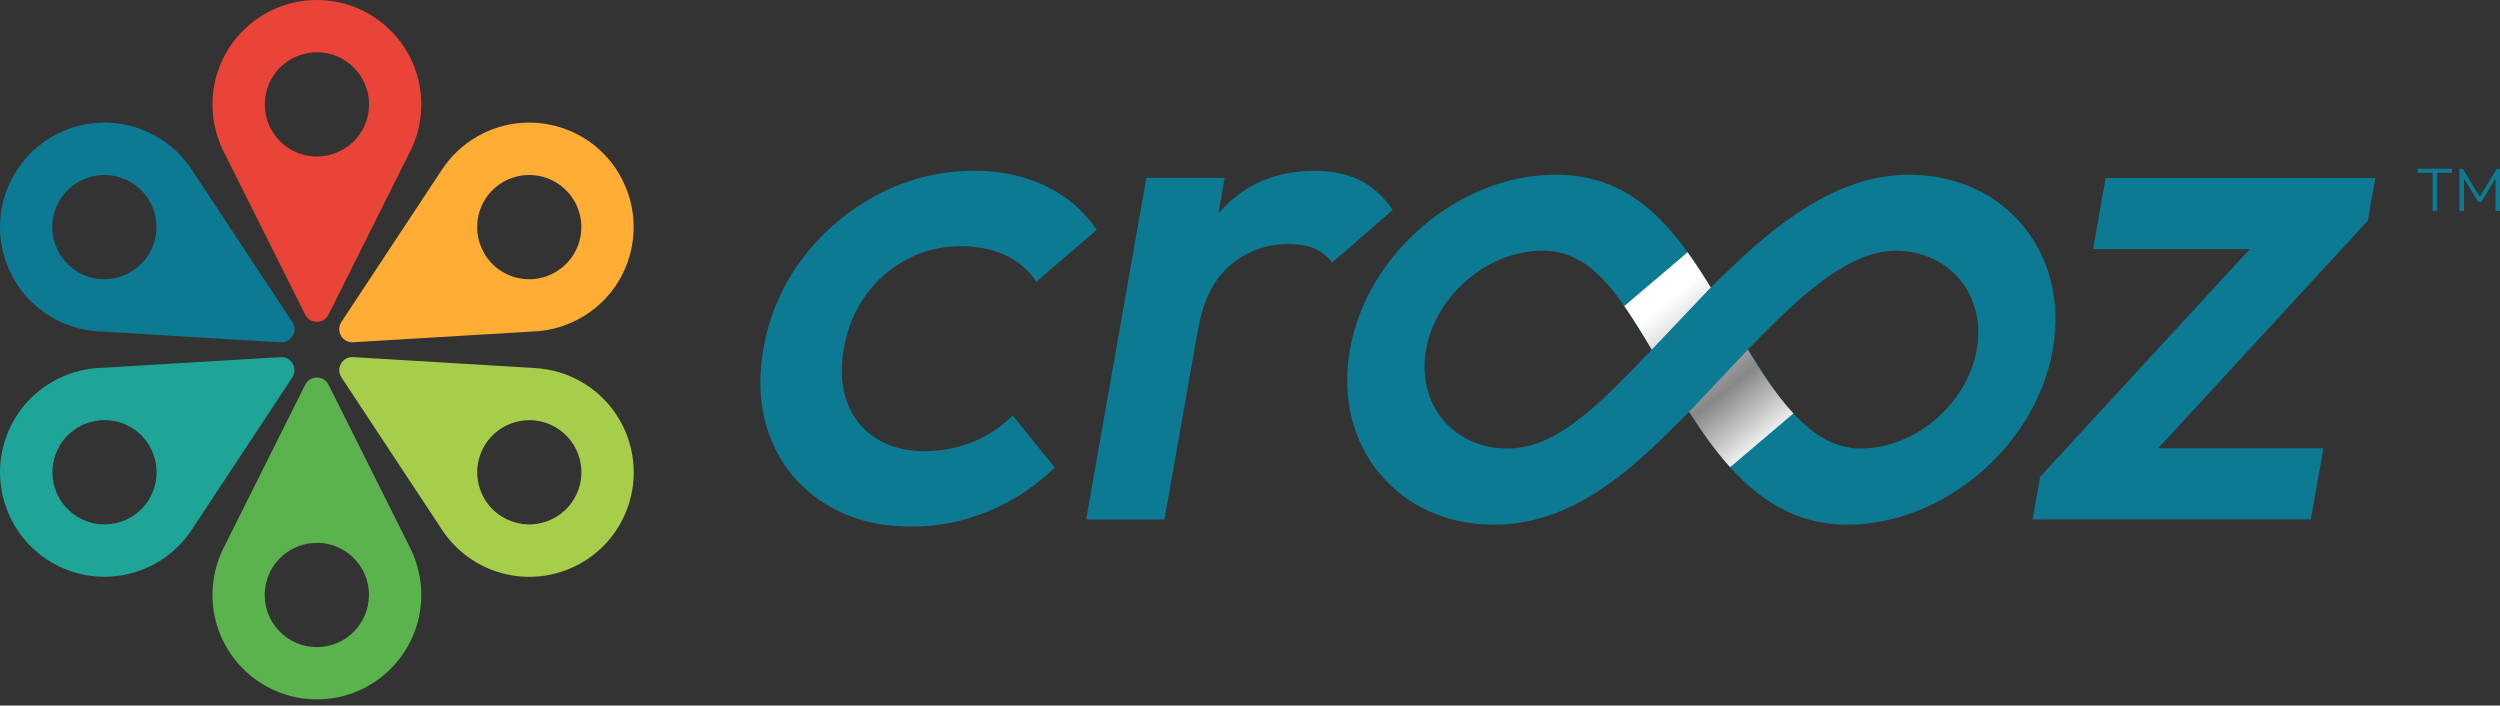 <svg width="163" height="46" viewBox="0 0 163 46" fill="none" xmlns="http://www.w3.org/2000/svg">
<rect x="0" y="0" width="163" height="46" fill="#333333" stroke="none"/>
<g clip-path="url(#clip0_57_2184)">
<path d="M59.423 34.334C57.225 34.334 55.328 33.824 53.731 32.803C52.132 31.783 50.979 30.392 50.267 28.627C49.559 26.866 49.394 24.899 49.776 22.734C50.165 20.539 51.02 18.565 52.348 16.818C53.676 15.071 55.321 13.688 57.28 12.664C59.24 11.644 61.317 11.134 63.511 11.134C65.243 11.134 66.799 11.468 68.183 12.132C69.566 12.796 70.674 13.75 71.507 14.983L67.57 18.37C67.056 17.596 66.377 17.016 65.533 16.631C64.689 16.246 63.724 16.051 62.642 16.051C61.372 16.051 60.201 16.337 59.126 16.91C58.051 17.482 57.155 18.264 56.44 19.251C55.724 20.242 55.247 21.402 55.016 22.73C54.788 24.029 54.854 25.181 55.218 26.187C55.581 27.192 56.201 27.981 57.075 28.554C57.948 29.126 59.02 29.413 60.286 29.413C61.368 29.413 62.399 29.218 63.379 28.833C64.359 28.447 65.243 27.868 66.029 27.093L68.773 30.48C67.504 31.717 66.062 32.667 64.443 33.335C62.825 34 61.152 34.334 59.419 34.334H59.423Z" fill="#0D7A93"/>
<path d="M70.818 33.867L74.744 11.596H79.849L75.922 33.867H70.818ZM78.106 21.482L76.498 20.602C76.994 17.787 78.025 15.504 79.584 13.758C81.144 12.011 83.195 11.137 85.731 11.137C86.843 11.137 87.816 11.339 88.641 11.739C89.467 12.143 90.186 12.793 90.803 13.688L86.858 17.123C86.531 16.69 86.138 16.381 85.676 16.194C85.214 16.007 84.66 15.915 84.01 15.915C82.586 15.915 81.331 16.363 80.249 17.262C79.162 18.161 78.451 19.567 78.113 21.482H78.106Z" fill="#0D7A93"/>
<path d="M133.019 31.086L148.398 14.382H154.384L139.004 31.086H133.019ZM132.527 33.867L133.019 31.082L137.984 29.225H151.485L150.666 33.864H132.527V33.867ZM136.468 16.238L137.287 11.6H154.872L154.38 14.385L149.411 16.242H136.468V16.238Z" fill="#0D7A93"/>
<path d="M157.635 11.27V11.002H159.866V11.27H157.635ZM158.604 13.75V11.082H158.897V13.75H158.604Z" fill="#0D7A93"/>
<path d="M160.358 13.75V11.005H160.571L161.756 12.95H161.606L162.791 11.005H163.004V13.75H162.71V11.515L162.776 11.534L161.785 13.159H161.576L160.585 11.534L160.651 11.515V13.75H160.358Z" fill="#0D7A93"/>
<path d="M120.424 34.209C115.738 34.209 112.868 30.891 110.891 28L110.116 26.866L108.96 28.018C105.731 31.233 102.098 34.209 97.412 34.209C91.122 34.209 86.906 29.09 88.014 22.8C89.122 16.51 95.144 11.391 101.434 11.391C106.12 11.391 108.703 14.367 110.799 17.581L111.547 18.734L112.722 17.6C115.72 14.708 119.76 11.391 124.443 11.391C130.732 11.391 134.949 16.51 133.841 22.8C132.732 29.09 126.711 34.209 120.421 34.209H120.424ZM123.573 16.348C120.681 16.348 117.617 19.068 114.733 22.007L113.958 22.796L114.454 23.585C116.3 26.524 118.406 29.244 121.298 29.244C124.854 29.244 128.259 26.352 128.883 22.796C129.51 19.24 127.125 16.348 123.569 16.348H123.573ZM100.564 16.348C97.008 16.348 93.606 19.24 92.979 22.796C92.351 26.352 94.737 29.244 98.293 29.244C101.269 29.244 103.863 26.785 106.949 23.57L107.698 22.792L107.224 22.014C105.272 18.8 103.54 16.345 100.568 16.345L100.564 16.348Z" fill="#0D7A93"/>
<path style="mix-blend-mode:multiply" d="M110.032 16.448C110.568 17.189 111.063 17.963 111.54 18.745L107.694 22.796C107.085 21.772 106.494 20.8 105.903 19.956L110.035 16.444L110.032 16.448Z" fill="url(#paint0_linear_57_2184)"/>
<path style="mix-blend-mode:multiply" d="M116.931 26.954L112.806 30.462C111.79 29.339 110.92 28.084 110.135 26.847L113.962 22.796C114.846 24.253 115.819 25.761 116.927 26.957L116.931 26.954Z" fill="url(#paint1_linear_57_2184)"/>
<path d="M20.66 0C16.899 0 13.853 3.05 13.853 6.811C13.853 7.365 13.919 7.904 14.048 8.422C14.172 8.943 14.36 9.442 14.598 9.912L19.897 20.51C20.213 21.141 21.112 21.141 21.424 20.51L26.723 9.912L26.811 9.736C27.009 9.321 27.167 8.881 27.277 8.422C27.401 7.908 27.468 7.365 27.468 6.811C27.468 3.05 24.418 0 20.657 0L20.66 0ZM20.66 10.205C19.369 10.205 18.242 9.482 17.669 8.418C17.659 8.396 17.648 8.374 17.637 8.356C17.515 8.125 17.424 7.875 17.361 7.611C17.299 7.354 17.266 7.086 17.266 6.807C17.266 4.928 18.785 3.409 20.664 3.409C22.543 3.409 24.062 4.928 24.062 6.807C24.062 7.082 24.029 7.354 23.967 7.611C23.912 7.842 23.835 8.059 23.735 8.264L23.692 8.352C23.68 8.374 23.669 8.396 23.659 8.415C23.086 9.479 21.959 10.202 20.668 10.202L20.66 10.205Z" fill="#EA4337"/>
<path d="M20.66 45.599C24.422 45.599 27.468 42.55 27.468 38.788C27.468 38.234 27.401 37.695 27.273 37.178C27.148 36.657 26.961 36.157 26.723 35.688L21.424 25.09C21.108 24.458 20.209 24.458 19.897 25.09L14.598 35.688L14.51 35.864C14.312 36.279 14.154 36.719 14.044 37.178C13.919 37.691 13.853 38.234 13.853 38.788C13.853 42.55 16.903 45.599 20.664 45.599H20.66ZM20.66 35.394C21.952 35.394 23.079 36.117 23.651 37.181C23.662 37.203 23.673 37.225 23.684 37.244C23.805 37.475 23.897 37.724 23.959 37.989C24.022 38.245 24.055 38.513 24.055 38.792C24.055 40.671 22.535 42.19 20.657 42.19C18.778 42.19 17.259 40.671 17.259 38.792C17.259 38.517 17.292 38.245 17.354 37.989C17.409 37.757 17.486 37.541 17.585 37.335L17.629 37.247C17.64 37.225 17.651 37.203 17.662 37.185C18.235 36.121 19.361 35.398 20.653 35.398L20.66 35.394Z" fill="#5AB34C"/>
<path d="M0.914 11.402C-0.965 14.657 0.15 18.822 3.405 20.701C3.886 20.98 4.385 21.192 4.895 21.339C5.409 21.493 5.938 21.578 6.462 21.607L18.293 22.319C18.998 22.363 19.446 21.585 19.057 20.994L12.528 11.104L12.418 10.939C12.158 10.558 11.857 10.205 11.515 9.879C11.13 9.512 10.697 9.185 10.216 8.906C6.958 7.027 2.796 8.143 0.914 11.398V11.402ZM9.75 16.503C9.105 17.622 7.916 18.235 6.708 18.202C6.683 18.202 6.66 18.202 6.635 18.202C6.374 18.187 6.11 18.143 5.853 18.07C5.6 17.996 5.35 17.89 5.108 17.75C3.483 16.811 2.925 14.734 3.864 13.108C4.804 11.482 6.881 10.925 8.506 11.864C8.745 12.004 8.961 12.165 9.152 12.348C9.325 12.51 9.475 12.686 9.604 12.877L9.659 12.958C9.673 12.976 9.684 12.998 9.695 13.02C10.33 14.047 10.393 15.383 9.747 16.506L9.75 16.503Z" fill="#0D7A93"/>
<path d="M40.407 34.202C42.286 30.946 41.17 26.781 37.915 24.902C37.434 24.624 36.935 24.411 36.425 24.264C35.912 24.11 35.383 24.025 34.858 23.996L23.027 23.284C22.323 23.24 21.875 24.018 22.264 24.609L28.792 34.499L28.902 34.664C29.163 35.045 29.464 35.398 29.805 35.724C30.191 36.091 30.623 36.418 31.104 36.697C34.363 38.576 38.524 37.46 40.407 34.205V34.202ZM31.567 29.097C32.212 27.978 33.401 27.365 34.609 27.398C34.635 27.398 34.657 27.398 34.682 27.398C34.943 27.413 35.207 27.457 35.464 27.53C35.717 27.603 35.967 27.71 36.209 27.849C37.834 28.789 38.392 30.866 37.453 32.491C36.513 34.117 34.436 34.675 32.811 33.735C32.572 33.596 32.356 33.434 32.165 33.251C31.992 33.09 31.842 32.913 31.713 32.723L31.658 32.642C31.644 32.623 31.633 32.602 31.622 32.58C30.987 31.552 30.924 30.216 31.57 29.093L31.567 29.097Z" fill="#A7CE4B"/>
<path d="M0.914 34.201C2.793 37.456 6.958 38.572 10.216 36.693C10.697 36.414 11.13 36.088 11.515 35.721C11.905 35.35 12.242 34.939 12.528 34.499L19.057 24.609C19.446 24.022 18.994 23.244 18.293 23.284L6.462 23.992L6.268 24.003C5.809 24.04 5.35 24.125 4.899 24.257C4.389 24.407 3.89 24.62 3.409 24.895C0.15 26.774 -0.965 30.939 0.917 34.198L0.914 34.201ZM9.754 29.097C10.4 30.216 10.338 31.552 9.703 32.579C9.692 32.602 9.677 32.62 9.666 32.642C9.523 32.862 9.354 33.068 9.16 33.251C8.969 33.434 8.752 33.596 8.514 33.735C6.888 34.675 4.811 34.117 3.872 32.491C2.932 30.866 3.49 28.789 5.116 27.849C5.354 27.71 5.604 27.603 5.86 27.53C6.088 27.464 6.316 27.42 6.543 27.401L6.642 27.394C6.664 27.394 6.69 27.394 6.716 27.394C7.923 27.358 9.112 27.97 9.758 29.093L9.754 29.097Z" fill="#1EA597"/>
<path d="M40.403 11.398C38.524 8.143 34.359 7.027 31.101 8.906C30.62 9.185 30.187 9.512 29.802 9.879C29.413 10.249 29.075 10.66 28.789 11.101L22.26 20.991C21.871 21.578 22.323 22.356 23.024 22.315L34.855 21.607L35.049 21.596C35.508 21.559 35.967 21.475 36.418 21.343C36.928 21.192 37.427 20.98 37.908 20.704C41.166 18.826 42.282 14.66 40.4 11.402L40.403 11.398ZM31.567 16.503C30.921 15.383 30.983 14.047 31.618 13.02C31.629 12.998 31.644 12.98 31.655 12.958C31.798 12.738 31.967 12.532 32.161 12.348C32.352 12.165 32.569 12.004 32.807 11.864C34.433 10.925 36.51 11.482 37.449 13.108C38.389 14.734 37.831 16.811 36.205 17.75C35.967 17.89 35.717 17.996 35.46 18.07C35.233 18.136 35.005 18.18 34.778 18.198L34.678 18.205C34.657 18.205 34.631 18.205 34.605 18.205C33.398 18.242 32.209 17.629 31.563 16.506L31.567 16.503Z" fill="#FFAD34"/>
</g>
<defs>
<linearGradient id="paint0_linear_57_2184" x1="110.006" y1="16.719" x2="118.656" y2="27.431" gradientUnits="userSpaceOnUse">
<stop offset="0.11" stop-color="white"/>
<stop offset="0.61" stop-color="#878787"/>
<stop offset="0.95" stop-color="white"/>
</linearGradient>
<linearGradient id="paint1_linear_57_2184" x1="110.035" y1="16.697" x2="118.685" y2="27.405" gradientUnits="userSpaceOnUse">
<stop offset="0.11" stop-color="white"/>
<stop offset="0.61" stop-color="#878787"/>
<stop offset="0.95" stop-color="white"/>
</linearGradient>
<clipPath id="clip0_57_2184">
<rect width="163" height="45.599" fill="white"/>
</clipPath>
</defs>
</svg>
